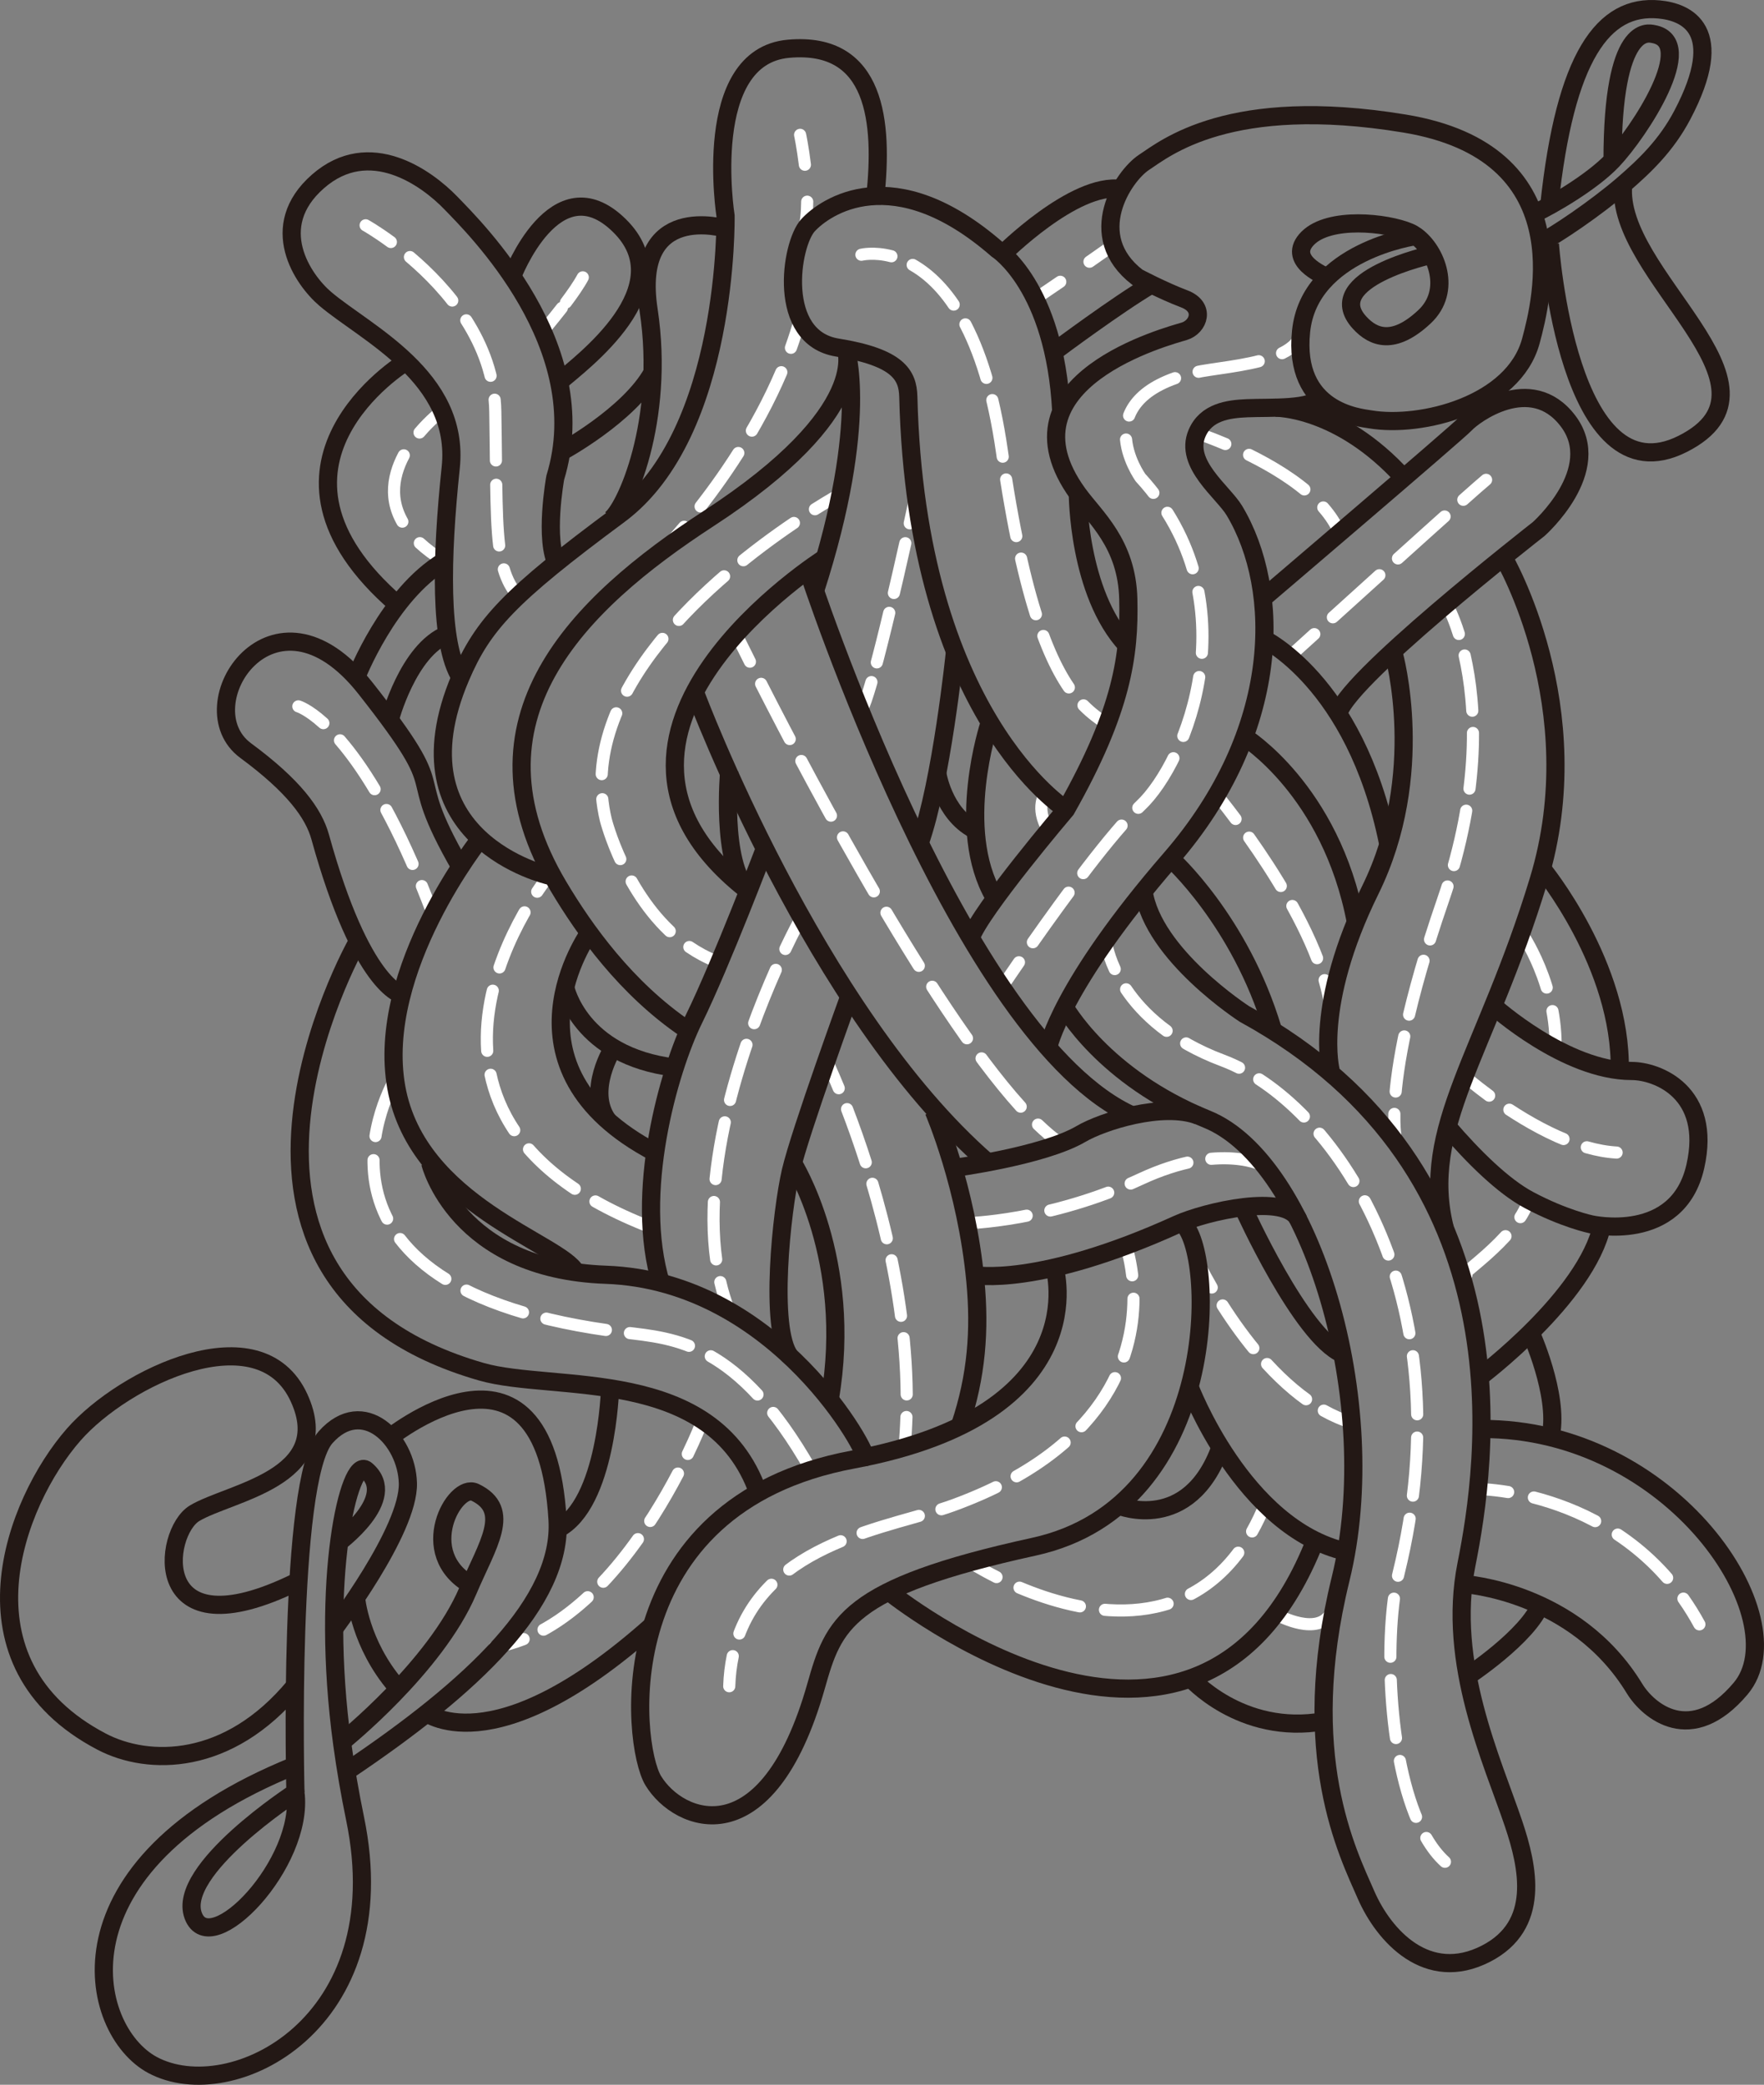 <?xml version="1.0" encoding="UTF-8" standalone="no"?>
<!-- Created with Inkscape (http://www.inkscape.org/) -->

<svg
   xmlns:dc="http://purl.org/dc/elements/1.1/"
   xmlns:cc="http://creativecommons.org/ns#"
   xmlns:rdf="http://www.w3.org/1999/02/22-rdf-syntax-ns#"
   xmlns:svg="http://www.w3.org/2000/svg"
   xmlns="http://www.w3.org/2000/svg"
   version="1.1"
   width="100%"
   height="100%"
   viewBox="0 0 291.152 344.105"
   id="svg2"
   style="fill:none">
  <rect x="0" y="0" width="291.152" height="344.105" fill="#808080" stroke="none"/>
  <defs
     id="defs410" />
  <g
     transform="translate(-131.177,-70.759)"
     id="layer2">
    <g
       id="g148">
      <path
         d="m 303.685,201.784 c 0,0 -1.712,2.232 0.489,5.981"
         id="path150"
         style="stroke:#ffffff;stroke-width:2;stroke-linecap:round;stroke-miterlimit:10;stroke-dasharray:10, 4" />
      <g
         id="g152">
        <g
           id="g154">
          <path
             d="m 302.043,120.086 c 0,0 1.839,-1.248 4.134,-2.816"
             id="path156"
             style="stroke:#ffffff;stroke-width:2;stroke-linecap:round;stroke-miterlimit:10" />
          <path
             d="m 310.998,113.958 c 2.27,-1.571 4.074,-2.845 4.061,-2.916"
             id="path158"
             style="stroke:#ffffff;stroke-width:2;stroke-linecap:round;stroke-miterlimit:10" />
        </g>
      </g>
      <g
         id="g160">
        <g
           id="g162">
          <path
             d="m 220.757,125.443 c 0,0 1.514,-1.748 3.16,-3.872"
             id="path164"
             style="stroke:#ffffff;stroke-width:2;stroke-linecap:round;stroke-miterlimit:10" />
          <path
             d="m 224.59,120.689 c 1.075,-1.429 2.126,-2.938 2.776,-4.152"
             id="path166"
             style="stroke:#ffffff;stroke-width:2;stroke-linecap:round;stroke-miterlimit:10" />
        </g>
      </g>
      <g
         id="g168">
        <g
           id="g170">
          <path
             d="m 263.238,93.015 c 0,0 0.446,2.105 0.789,4.936"
             id="path172"
             style="stroke:#ffffff;stroke-width:2;stroke-linecap:round;stroke-miterlimit:10" />
          <path
             d="m 264.409,104.049 c -0.017,1.788 -0.18,3.52 -0.587,4.951"
             id="path174"
             style="stroke:#ffffff;stroke-width:2;stroke-linecap:round;stroke-miterlimit:10" />
        </g>
      </g>
      <g
         id="g176">
        <g
           id="g178">
          <path
             d="m 328.75,142.265 c 0,0 1.915,0.616 4.67,1.78"
             id="path180"
             style="stroke:#ffffff;stroke-width:2;stroke-linecap:round;stroke-miterlimit:10" />
          <path
             d="m 337.341,145.838 c 3.598,1.779 7.654,4.184 10.749,7.125"
             id="path182"
             style="stroke:#ffffff;stroke-width:2;stroke-linecap:round;stroke-miterlimit:10;stroke-dasharray:10.782, 4.313" />
          <path
             d="m 349.588,154.519 c 1.142,1.309 2.072,2.708 2.688,4.193"
             id="path184"
             style="stroke:#ffffff;stroke-width:2;stroke-linecap:round;stroke-miterlimit:10" />
        </g>
      </g>
      <g
         id="g186">
        <g
           id="g188">
          <path
             d="m 317.014,276.371 c 0,0 0.674,1.866 1.032,4.882"
             id="path190"
             style="stroke:#ffffff;stroke-width:2;stroke-linecap:round;stroke-miterlimit:10" />
          <path
             d="m 318.263,285.122 c -0.057,9.612 -4.574,24.906 -29.819,34.116 -9.945,3.628 -30.886,5.945 -35.852,22.988"
             id="path192"
             style="stroke:#ffffff;stroke-width:2;stroke-linecap:round;stroke-miterlimit:10;stroke-dasharray:9.7, 3.88" />
          <path
             d="m 252.121,344.116 c -0.322,1.541 -0.522,3.193 -0.582,4.966"
             id="path194"
             style="stroke:#ffffff;stroke-width:2;stroke-linecap:round;stroke-miterlimit:10" />
        </g>
      </g>
      <g
         id="g196">
        <g
           id="g198">
          <path
             d="m 291.299,328.622 c 0,0 1.644,1.079 4.357,2.443"
             id="path200"
             style="stroke:#ffffff;stroke-width:2;stroke-linecap:round;stroke-miterlimit:10" />
          <path
             d="m 299.451,332.813 c 10.085,4.235 27.162,8.15 37.309,-7.492"
             id="path202"
             style="stroke:#ffffff;stroke-width:2;stroke-linecap:round;stroke-miterlimit:10;stroke-dasharray:10.45, 4.18" />
          <path
             d="m 337.842,323.53 c 0.771,-1.369 1.493,-2.868 2.161,-4.507"
             id="path204"
             style="stroke:#ffffff;stroke-width:2;stroke-linecap:round;stroke-miterlimit:10" />
        </g>
      </g>
      <g
         id="g206">
        <g
           id="g208">
          <path
             d="m 332.038,201.992 c 0,0 1.234,1.483 3.072,3.942"
             id="path210"
             style="stroke:#ffffff;stroke-width:2;stroke-linecap:round;stroke-miterlimit:10" />
          <path
             d="m 337.352,209.017 c 3.988,5.642 9.202,13.883 11.872,21.69"
             id="path212"
             style="stroke:#ffffff;stroke-width:2;stroke-linecap:round;stroke-miterlimit:10;stroke-dasharray:9.538, 3.815" />
          <path
             d="m 349.806,232.543 c 0.484,1.667 0.837,3.302 1.019,4.876"
             id="path214"
             style="stroke:#ffffff;stroke-width:2;stroke-linecap:round;stroke-miterlimit:10" />
        </g>
      </g>
      <path
         d="m 382.296,224.71 c 0,0 6.031,8.639 5.613,19.562"
         id="path216"
         style="stroke:#ffffff;stroke-width:2;stroke-linecap:round;stroke-miterlimit:10;stroke-dasharray:10, 4" />
      <path
         d="M 238.508,273.297 C 189.946,254.478 221.766,215.275 221.766,215.275"
         id="path218"
         style="stroke:#ffffff;stroke-width:2;stroke-linecap:round;stroke-miterlimit:10;stroke-dasharray:10, 4" />
      <g
         id="g220">
        <g
           id="g222">
          <path
             d="m 263.04,222.926 c 0,0 -0.896,1.641 -2.237,4.467"
             id="path224"
             style="stroke:#ffffff;stroke-width:2;stroke-linecap:round;stroke-miterlimit:10" />
          <path
             d="m 259.222,230.843 c -4.979,11.24 -12.7,32.378 -9.542,49.673"
             id="path226"
             style="stroke:#ffffff;stroke-width:2;stroke-linecap:round;stroke-miterlimit:10;stroke-dasharray:9.493, 3.797" />
          <path
             d="m 250.066,282.38 c 0.381,1.636 0.869,3.232 1.473,4.776"
             id="path228"
             style="stroke:#ffffff;stroke-width:2;stroke-linecap:round;stroke-miterlimit:10" />
        </g>
      </g>
      <g
         id="g230">
        <g
           id="g232">
          <path
             d="m 267.607,245.8 c 0,0 0.799,1.655 2.005,4.575"
             id="path234"
             style="stroke:#ffffff;stroke-width:2;stroke-linecap:round;stroke-miterlimit:10" />
          <path
             d="m 270.987,253.829 c 3.992,10.391 10.07,29.483 9.842,48.953"
             id="path236"
             style="stroke:#ffffff;stroke-width:2;stroke-linecap:round;stroke-miterlimit:10;stroke-dasharray:9.298, 3.719" />
          <path
             d="m 280.788,304.646 c -0.055,1.665 -0.157,3.331 -0.313,4.993"
             id="path238"
             style="stroke:#ffffff;stroke-width:2;stroke-linecap:round;stroke-miterlimit:10" />
        </g>
      </g>
      <g
         id="g240">
        <g
           id="g242">
          <path
             d="m 344.404,178.785 c 0,0 1.435,-1.303 3.701,-3.359"
             id="path244"
             style="stroke:#ffffff;stroke-width:2;stroke-linecap:round;stroke-miterlimit:10" />
          <path
             d="m 351.172,172.646 c 5.91,-5.356 14.396,-13.03 19.982,-18.021"
             id="path246"
             style="stroke:#ffffff;stroke-width:2;stroke-linecap:round;stroke-miterlimit:10;stroke-dasharray:10.347, 4.139" />
          <path
             d="m 372.698,153.249 c 1.771,-1.575 3.107,-2.748 3.761,-3.292"
             id="path248"
             style="stroke:#ffffff;stroke-width:2;stroke-linecap:round;stroke-miterlimit:10" />
        </g>
      </g>
      <path
         d="m 373.214,281.167 c -2.92,1.081 8.236,-5.677 10.283,-12.356"
         id="path250"
         style="stroke:#ffffff;stroke-width:2;stroke-linecap:round;stroke-miterlimit:10;stroke-dasharray:10, 4" />
      <g
         id="g252">
        <g
           id="g254">
          <path
             d="m 373.046,248.501 c 0,0 1.496,1.318 3.917,3.101"
             id="path256"
             style="stroke:#ffffff;stroke-width:2;stroke-linecap:round;stroke-miterlimit:10" />
          <path
             d="m 380.302,253.923 c 3.099,2.032 6.906,4.185 10.836,5.58"
             id="path258"
             style="stroke:#ffffff;stroke-width:2;stroke-linecap:round;stroke-miterlimit:10;stroke-dasharray:10.178, 4.071" />
          <path
             d="m 393.084,260.126 c 1.648,0.467 3.301,0.778 4.916,0.869"
             id="path260"
             style="stroke:#ffffff;stroke-width:2;stroke-linecap:round;stroke-miterlimit:10" />
        </g>
      </g>
      <g
         id="g262">
        <g
           id="g264">
          <path
             d="m 328.819,278.865 c 0,0 0.829,1.766 2.357,4.403"
             id="path266"
             style="stroke:#ffffff;stroke-width:2;stroke-linecap:round;stroke-miterlimit:10" />
          <path
             d="m 332.979,286.232 c 3.383,5.314 8.661,12.266 15.202,16.463"
             id="path268"
             style="stroke:#ffffff;stroke-width:2;stroke-linecap:round;stroke-miterlimit:10;stroke-dasharray:8.681, 3.472" />
          <path
             d="m 349.674,303.591 c 1.473,0.823 3.005,1.499 4.588,1.98"
             id="path270"
             style="stroke:#ffffff;stroke-width:2;stroke-linecap:round;stroke-miterlimit:10" />
        </g>
      </g>
      <g
         id="g272">
        <g
           id="g274">
          <path
             d="m 282.395,152.246 c 0,0 -0.411,1.923 -1.063,4.883"
             id="path276"
             style="stroke:#ffffff;stroke-width:2;stroke-linecap:round;stroke-miterlimit:10" />
          <path
             d="m 280.601,160.419 c -1.44,6.434 -3.486,15.289 -5.137,21.303"
             id="path278"
             style="stroke:#ffffff;stroke-width:2;stroke-linecap:round;stroke-miterlimit:10;stroke-dasharray:8.427, 3.371" />
          <path
             d="m 275.008,183.345 c -0.665,2.306 -1.242,4.011 -1.653,4.711"
             id="path280"
             style="stroke:#ffffff;stroke-width:2;stroke-linecap:round;stroke-miterlimit:10" />
        </g>
      </g>
      <g
         id="g282">
        <g
           id="g284">
          <path
             d="m 375.127,316.536 c 0,0 1.928,0 4.97,0.496"
             id="path286"
             style="stroke:#ffffff;stroke-width:2;stroke-linecap:round;stroke-miterlimit:10" />
          <path
             d="m 384.347,317.928 c 6.849,1.771 16.208,5.796 23.382,14.942"
             id="path288"
             style="stroke:#ffffff;stroke-width:2;stroke-linecap:round;stroke-miterlimit:10;stroke-dasharray:10.864, 4.346" />
          <path
             d="m 409.027,334.619 c 0.928,1.318 1.811,2.732 2.637,4.25"
             id="path290"
             style="stroke:#ffffff;stroke-width:2;stroke-linecap:round;stroke-miterlimit:10" />
        </g>
      </g>
      <g
         id="g292">
        <g
           id="g294">
          <path
             d="m 204.004,138.671 c 0,0 -1.743,1.32 -3.581,3.477"
             id="path296"
             style="stroke:#ffffff;stroke-width:2;stroke-linecap:round;stroke-miterlimit:10" />
          <path
             d="m 197.822,145.915 c -1.938,3.643 -2.71,8.249 1.064,12.827"
             id="path298"
             style="stroke:#ffffff;stroke-width:2;stroke-linecap:round;stroke-miterlimit:10;stroke-dasharray:11.466, 4.586" />
          <path
             d="m 200.473,160.411 c 1.085,1.002 2.41,1.998 4.011,2.976"
             id="path300"
             style="stroke:#ffffff;stroke-width:2;stroke-linecap:round;stroke-miterlimit:10" />
        </g>
      </g>
      <g
         id="g302">
        <g
           id="g304">
          <path
             d="m 252.732,175.499 c 0,0 0.799,1.643 2.221,4.476"
             id="path306"
             style="stroke:#ffffff;stroke-width:2;stroke-linecap:round;stroke-miterlimit:10" />
          <path
             d="m 256.803,183.632 c 8.616,16.917 29.145,55.62 44.246,71.295"
             id="path308"
             style="stroke:#ffffff;stroke-width:2;stroke-linecap:round;stroke-miterlimit:10;stroke-dasharray:10.258, 4.103" />
          <path
             d="m 302.506,256.384 c 1.331,1.276 2.613,2.354 3.834,3.197"
             id="path310"
             style="stroke:#ffffff;stroke-width:2;stroke-linecap:round;stroke-miterlimit:10" />
        </g>
      </g>
      <g
         id="g312">
        <g
           id="g314">
          <path
             d="m 269.973,152.246 c 0,0 -1.656,0.903 -4.29,2.564"
             id="path316"
             style="stroke:#ffffff;stroke-width:2;stroke-linecap:round;stroke-miterlimit:10" />
          <path
             d="m 262.213,157.078 c -12.733,8.619 -36.168,27.746 -31.045,48.995 0,0 3.139,12.482 12.118,19.759"
             id="path318"
             style="stroke:#ffffff;stroke-width:2;stroke-linecap:round;stroke-miterlimit:10;stroke-dasharray:10.367, 4.147" />
          <path
             d="m 244.953,227.071 c 1.35,0.919 2.817,1.717 4.408,2.346"
             id="path320"
             style="stroke:#ffffff;stroke-width:2;stroke-linecap:round;stroke-miterlimit:10" />
        </g>
      </g>
      <g
         id="g322">
        <g
           id="g324">
          <path
             d="m 180.421,187.348 c 0,0 1.55,0.44 4.127,2.769"
             id="path326"
             style="stroke:#ffffff;stroke-width:2;stroke-linecap:round;stroke-miterlimit:10" />
          <path
             d="m 187.297,192.954 c 3.457,4 7.932,10.784 12.751,22.22"
             id="path328"
             style="stroke:#ffffff;stroke-width:2;stroke-linecap:round;stroke-miterlimit:10;stroke-dasharray:9.89, 3.956" />
          <path
             d="m 200.81,217.012 c 0.602,1.479 1.208,3.03 1.818,4.658"
             id="path330"
             style="stroke:#ffffff;stroke-width:2;stroke-linecap:round;stroke-miterlimit:10" />
        </g>
      </g>
      <g
         id="g332">
        <g
           id="g334">
          <path
             d="m 273.355,112.806 c 0,0 2.044,-0.504 4.955,0.25"
             id="path336"
             style="stroke:#ffffff;stroke-width:2;stroke-linecap:round;stroke-miterlimit:10" />
          <path
             d="m 281.817,114.488 c 5.403,3.06 11.907,10.966 14.743,30.859 3.604,25.278 8.139,35.445 12.182,40.419"
             id="path338"
             style="stroke:#ffffff;stroke-width:2;stroke-linecap:round;stroke-miterlimit:10;stroke-dasharray:9.499, 3.799" />
          <path
             d="m 310.01,187.185 c 1.398,1.42 2.716,2.314 3.887,3.131"
             id="path340"
             style="stroke:#ffffff;stroke-width:2;stroke-linecap:round;stroke-miterlimit:10" />
        </g>
      </g>
      <g
         id="g342">
        <g
           id="g344">
          <path
             d="m 370.109,170.765 c 0,0 0.893,1.582 1.853,4.634"
             id="path346"
             style="stroke:#ffffff;stroke-width:2;stroke-linecap:round;stroke-miterlimit:10" />
          <path
             d="m 372.919,178.953 c 1.829,8.05 2.829,21.833 -3.595,40.455 -5.859,16.982 -7.578,27.407 -7.934,33.366"
             id="path348"
             style="stroke:#ffffff;stroke-width:2;stroke-linecap:round;stroke-miterlimit:10;stroke-dasharray:9.207, 3.683" />
          <path
             d="m 361.318,254.616 c -0.06,3.566 0.419,4.966 0.419,4.966"
             id="path350"
             style="stroke:#ffffff;stroke-width:2;stroke-linecap:round;stroke-miterlimit:10" />
        </g>
      </g>
      <g
         id="g352">
        <g
           id="g354">
          <path
             d="m 191.524,107.948 c 0,0 1.711,0.953 4.167,2.756"
             id="path356"
             style="stroke:#ffffff;stroke-width:2;stroke-linecap:round;stroke-miterlimit:10" />
          <path
             d="m 198.838,113.188 c 6.122,5.19 13.894,14.015 14.089,25.483 0.208,12.173 0.031,19.311 0.94,24.112"
             id="path358"
             style="stroke:#ffffff;stroke-width:2;stroke-linecap:round;stroke-miterlimit:10;stroke-dasharray:10.03, 4.012" />
          <path
             d="m 214.337,164.737 c 0.52,1.729 1.262,3.126 2.331,4.381"
             id="path360"
             style="stroke:#ffffff;stroke-width:2;stroke-linecap:round;stroke-miterlimit:10" />
        </g>
      </g>
      <g
         id="g362">
        <g
           id="g364">
          <path
             d="m 240.769,161.441 c 0,0 1.31,-1.339 3.324,-3.729"
             id="path366"
             style="stroke:#ffffff;stroke-width:2;stroke-linecap:round;stroke-miterlimit:10" />
          <path
             d="m 246.811,154.354 c 4.399,-5.65 10.246,-14.242 14.149,-24.158"
             id="path368"
             style="stroke:#ffffff;stroke-width:2;stroke-linecap:round;stroke-miterlimit:10;stroke-dasharray:10.803, 4.321" />
          <path
             d="m 261.724,128.166 c 0.561,-1.561 1.07,-3.151 1.514,-4.765"
             id="path370"
             style="stroke:#ffffff;stroke-width:2;stroke-linecap:round;stroke-miterlimit:10" />
        </g>
      </g>
      <g
         id="g372">
        <g
           id="g374">
          <path
             d="m 313.691,225.95 c 0,0 0.192,1.962 1.472,4.759"
             id="path376"
             style="stroke:#ffffff;stroke-width:2;stroke-linecap:round;stroke-miterlimit:10" />
          <path
             d="m 317.046,234.054 c 2.673,3.966 7.445,8.56 15.935,11.746 18.008,6.76 40.436,38.424 29.02,84.703 -2.345,9.505 -1.916,30.375 3.691,41.931"
             id="path378"
             style="stroke:#ffffff;stroke-width:2;stroke-linecap:round;stroke-miterlimit:10;stroke-dasharray:9.612, 3.845" />
          <path
             d="m 366.596,374.136 c 0.906,1.555 1.928,2.884 3.071,3.921"
             id="path380"
             style="stroke:#ffffff;stroke-width:2;stroke-linecap:round;stroke-miterlimit:10" />
        </g>
      </g>
      <path
         d="m 290.719,272.662 c 0,0 13.64,-0.28 28.709,-7.285 13.395,-6.227 20.541,-2.105 20.541,-2.105"
         id="path382"
         style="stroke:#ffffff;stroke-width:2;stroke-linecap:round;stroke-miterlimit:10;stroke-dasharray:10, 4" />
      <g
         id="g384">
        <g
           id="g386">
          <path
             d="m 296.541,233.719 c 0,0 1.083,-1.619 2.815,-4.13"
             id="path388"
             style="stroke:#ffffff;stroke-width:2;stroke-linecap:round;stroke-miterlimit:10" />
          <path
             d="m 301.658,226.281 c 5.145,-7.328 12.979,-18.058 17.77,-22.554 7.604,-7.138 18.569,-33.836 0,-54.124 0,0 -9.479,-13.093 8.902,-17.347 2.78,-0.644 8.428,-1.042 12.582,-2.442"
             id="path390"
             style="stroke:#ffffff;stroke-width:2;stroke-linecap:round;stroke-miterlimit:10;stroke-dasharray:10.081, 4.032" />
          <path
             d="m 342.786,129.053 c 1.748,-0.863 2.967,-2.017 3.138,-3.61"
             id="path392"
             style="stroke:#ffffff;stroke-width:2;stroke-linecap:round;stroke-miterlimit:10" />
        </g>
      </g>
      <g
         id="g394">
        <g
           id="g396">
          <path
             d="m 246.738,306.174 c 0,0 -0.698,1.783 -2.035,4.565"
             id="path398"
             style="stroke:#ffffff;stroke-width:2;stroke-linecap:round;stroke-miterlimit:10" />
          <path
             d="m 243.075,313.978 c -4.417,8.418 -12.66,21.324 -23.806,26.602"
             id="path400"
             style="stroke:#ffffff;stroke-width:2;stroke-linecap:round;stroke-miterlimit:10;stroke-dasharray:9.068, 3.627" />
          <path
             d="m 217.602,341.302 c -1.551,0.61 -3.155,1.069 -4.809,1.347"
             id="path402"
             style="stroke:#ffffff;stroke-width:2;stroke-linecap:round;stroke-miterlimit:10" />
        </g>
      </g>
      <path
         d="m 341.68,337.15 c 0,0 6.119,3.479 8.72,0.484"
         id="path404"
         style="stroke:#ffffff;stroke-width:2;stroke-linecap:round;stroke-miterlimit:10;stroke-dasharray:10, 4" />
      <path
         d="m 196.382,248.856 c 0,0 -20.723,34.727 37.868,41.833 8.309,1.008 18.757,1.529 30.79,22.703"
         id="path406"
         style="stroke:#ffffff;stroke-width:2;stroke-linecap:round;stroke-miterlimit:10;stroke-dasharray:10, 4" />
    </g>
  </g>
  <g
     transform="translate(-131.177,-70.759)"
     id="layer1">
    <path
       d="m 305.66,128.438 c 0,0 9.807,-7.327 15.572,-10.734"
       id="path5"
       style="stroke:#231815;stroke-width:3;stroke-miterlimit:10" />
    <path
       d="m 179.822,349.082 c -10.939,13.229 -24.145,13.193 -31.873,9.142 -24.566,-12.879 -14.402,-39.488 -4.616,-50.666 8.333,-9.518 30.714,-20.245 37.201,-6.086 6.098,13.31 -11.535,15.604 -17.251,19.065 -5.243,3.176 -7.617,23.318 16.791,11.357"
       id="path7"
       style="stroke:#231815;stroke-width:3;stroke-miterlimit:10" />
    <path
       d="m 179.939,366.611 c 0,0 -19.684,12.763 -16.872,20.334 2.812,7.57 18.387,-8.653 16.872,-20.334 z"
       id="path9"
       style="stroke:#231815;stroke-width:3;stroke-miterlimit:10" />
    <path
       d="m 179.939,366.611 c 0,0 -1.331,-51.53 4.976,-58.62 6.168,-6.935 13.395,0.313 13.585,7.566 0.206,7.827 -12.295,24.168 -12.295,24.168"
       id="path11"
       style="stroke:#231815;stroke-width:3;stroke-miterlimit:10" />
    <path
       d="m 186.862,325.512 c 0,0 10.228,-7.472 4.759,-12.114 -2.756,-2.34 -7.685,17.958 -3.943,45.299 0.535,3.905 1.229,7.995 2.107,12.24 7.027,33.961 -20.451,47.62 -33.423,40.666 -10.744,-5.76 -17.028,-33.046 23.46,-49.408"
       id="path13"
       style="stroke:#231815;stroke-width:3;stroke-miterlimit:10" />
    <path
       d="m 187.677,358.223 c 0,0 15.387,-12.333 20.72,-24.895 3.253,-7.663 7.316,-13.295 1.178,-16.254 -3.342,-1.611 -9.932,10.112 -0.63,15.304"
       id="path15"
       style="stroke:#231815;stroke-width:3;stroke-miterlimit:10" />
    <path
       d="m 194.931,308.467 c 0,0 26.235,-21.744 28.271,13.15 0.79,13.533 -13.869,27.464 -34.857,41.534"
       id="path17"
       style="stroke:#231815;stroke-width:3;stroke-miterlimit:10" />
    <path
       d="m 189.938,334.458 c 0,0 0.615,7.599 6.647,14.623"
       id="path19"
       style="stroke:#231815;stroke-width:3;stroke-miterlimit:10" />
    <path
       d="m 238.813,339.047 c -26.606,23.703 -37.733,14.15 -37.733,14.15"
       id="path21"
       style="stroke:#231815;stroke-width:3;stroke-miterlimit:10" />
    <path
       d="m 210.656,208.919 c 0,0 -17.543,21.848 -14.071,41.315 3.472,19.468 27.271,25.745 29.651,30.505"
       id="path23"
       style="stroke:#231815;stroke-width:3;stroke-miterlimit:10" />
    <path
       d="M 239.318,260.996 C 212.495,246.935 228.422,224.742 228.422,224.742"
       id="path25"
       style="stroke:#231815;stroke-width:3;stroke-miterlimit:10" />
    <path
       d="m 240.291,282.682 c -4.542,-14.926 1.222,-35.181 5.408,-43.695 4.512,-9.176 11.9,-28.631 11.9,-28.631"
       id="path27"
       style="stroke:#231815;stroke-width:3;stroke-miterlimit:10" />
    <path
       d="m 271.557,234.685 c 0,0 -8.336,22.904 -9.851,29.394 -1.514,6.489 -3.615,26.01 -0.155,30.552"
       id="path29"
       style="stroke:#231815;stroke-width:3;stroke-miterlimit:10" />
    <path
       d="m 202.191,262.728 c 0,0 4.295,17.56 28.977,18.439 28.605,1.02 43.813,30.334 42.731,30.118"
       id="path31"
       style="stroke:#231815;stroke-width:3;stroke-miterlimit:10" />
    <path
       d="m 305.232,279.98 c 0,0 7.261,24.121 -33.275,31.689 -40.536,7.568 -36.612,46.97 -32.964,52.994 4.174,6.894 18.792,12.868 26.873,-15.582 2.917,-10.271 4.817,-16.216 35.966,-23.03 31.148,-6.813 30.003,-49.063 24.487,-53.39"
       id="path33"
       style="stroke:#231815;stroke-width:3;stroke-miterlimit:10" />
    <path
       d="m 262.054,262.728 c 0,0 10.057,15.892 6.067,39.046"
       id="path35"
       style="stroke:#231815;stroke-width:3;stroke-miterlimit:10" />
    <path
       d="m 285.291,254.132 c 0,0 5.425,12.515 6.884,28.168 0.738,7.921 0.233,15.561 -2.587,23.874"
       id="path37"
       style="stroke:#231815;stroke-width:3;stroke-miterlimit:10" />
    <path
       d="m 291.922,281.214 c 0,0 10.578,2.084 33.596,-8.375 4.55,-2.067 18.031,-5.258 19.979,-0.715"
       id="path39"
       style="stroke:#231815;stroke-width:3;stroke-miterlimit:10" />
    <path
       d="m 288.443,263.565 c 0,0 14.911,-1.966 21.176,-5.651 3.439,-2.023 13.445,-5.278 19.377,-3.007"
       id="path41"
       style="stroke:#231815;stroke-width:3;stroke-miterlimit:10" />
    <path
       d="m 246.055,185.468 c 0,0 19.656,52.413 48.136,77.15"
       id="path43"
       style="stroke:#231815;stroke-width:3;stroke-miterlimit:10" />
    <path
       d="m 264.533,164.882 c 0,0 25.252,77.594 53.73,90.076"
       id="path45"
       style="stroke:#231815;stroke-width:3;stroke-miterlimit:10" />
    <path
       d="m 265.694,168.297 c 9.135,-28.262 5.025,-40.171 5.025,-40.171 0,0 4.819,10.383 -22.593,28.229 -21.682,14.115 -41.117,33.219 -24.783,60.678 4.317,7.257 11.157,16.857 21.065,23.584"
       id="path47"
       style="stroke:#231815;stroke-width:3;stroke-miterlimit:10" />
    <path
       d="m 288.774,178.547 c 0,0 -2.206,21.315 -5.802,31.373"
       id="path49"
       style="stroke:#231815;stroke-width:3;stroke-miterlimit:10" />
    <path
       d="m 254.689,217.842 c -33.358,-25.944 12.658,-54.998 12.658,-54.998"
       id="path51"
       style="stroke:#231815;stroke-width:3;stroke-miterlimit:10" />
    <path
       d="m 197.484,234.91 c 0,0 -6.6,-1.19 -13.455,-25.99 -1.085,-3.925 -4.355,-8.408 -12.309,-14.277 -9.886,-7.295 4.542,-29.626 19.792,-10.271 15.25,19.355 5.475,11.769 15.659,29.469"
       id="path53"
       style="stroke:#231815;stroke-width:3;stroke-miterlimit:10" />
    <path
       d="m 277.866,333.457 c 0,0 50.94,41.144 70.385,-8.417"
       id="path55"
       style="stroke:#231815;stroke-width:3;stroke-miterlimit:10" />
    <path
       d="m 315.871,319.29 c 0,0 11.583,4.728 16.754,-9.65"
       id="path57"
       style="stroke:#231815;stroke-width:3;stroke-miterlimit:10" />
    <path
       d="m 327.488,299.603 c 0,0 8.806,23.399 25.898,27.268"
       id="path59"
       style="stroke:#231815;stroke-width:3;stroke-miterlimit:10" />
    <path
       d="m 304.174,243.699 c 0,0 1.963,-10.12 20.252,-31.211 18.289,-21.09 18.324,-44.348 10.502,-57.431 -1.871,-3.129 -8.35,-7.724 -6.178,-12.792 1.5,-3.5 5.144,-3.994 8.25,-4.125 3.891,-0.165 10.906,0.261 12.096,-1.902"
       id="path61"
       style="stroke:#231815;stroke-width:3;stroke-miterlimit:10" />
    <path
       d="m 367.504,112.806 c 0,0 -18.491,4.039 -11.919,11.21 2.29,2.499 5.624,3.786 10.708,-0.973 4.59,-4.297 1.949,-10.887 -1.394,-13.32 -0.359,-0.261 -0.727,-0.475 -1.094,-0.632 -3.785,-1.623 -13.195,-2.596 -16.765,0.974 -3.568,3.569 2.488,6.132 3.245,6.473"
       id="path63"
       style="stroke:#231815;stroke-width:3;stroke-miterlimit:10" />
    <path
       d="m 364.899,109.723 c 0,0 -17.604,2.438 -18.976,15.72 -1.372,13.282 9.64,14.234 11.414,14.533 8.388,1.414 23.676,-2.404 26.521,-12.965 1.824,-6.771 8.019,-31.102 -20.859,-35.861 -28.878,-4.759 -39.539,4.135 -43,6.406 -3.46,2.271 -9.949,12.15 -1.08,18.98 0,0 4.182,2.214 7.715,3.549 3.533,1.335 2.414,4.622 0,5.357 -2.414,0.736 -31.028,8.189 -17.557,26.802 2.829,3.909 8.112,8.22 8.328,17.413 0.217,9.193 -0.974,18.278 -10.275,34.718 0,0 -14.171,16.67 -15.732,21.212"
       id="path65"
       style="stroke:#231815;stroke-width:3;stroke-miterlimit:10" />
    <path
       d="m 339.598,169.541 c 0,0 32.268,-27.499 33.509,-28.868 1.19,-1.313 10.707,-8.544 16.872,-0.433 6.165,8.112 -4.845,17.846 -4.845,17.846 0,0 -33.295,25.961 -33.079,30.828"
       id="path67"
       style="stroke:#231815;stroke-width:3;stroke-miterlimit:10" />
    <path
       d="m 339.439,176.04 c 0,0 15.372,7.005 20.841,33.88"
       id="path69"
       style="stroke:#231815;stroke-width:3;stroke-miterlimit:10" />
    <path
       d="m 361.248,178.785 c 0,0 5.522,19.751 -3.91,38.895 -9.432,19.144 -6.512,29.852 -6.512,29.852"
       id="path71"
       style="stroke:#231815;stroke-width:3;stroke-miterlimit:10" />
    <path
       d="m 379.374,162.844 c 0,0 14.436,24.66 5.76,53.213 -8.675,28.553 -19.685,40.963 -15.467,57.511"
       id="path73"
       style="stroke:#231815;stroke-width:3;stroke-miterlimit:10" />
    <path
       d="m 336.57,192.379 c 0,0 14.254,8.761 18.393,30.547"
       id="path75"
       style="stroke:#231815;stroke-width:3;stroke-miterlimit:10" />
    <path
       d="m 385.688,214.11 c 0,0 13.16,15.899 12.835,33.421"
       id="path77"
       style="stroke:#231815;stroke-width:3;stroke-miterlimit:10" />
    <path
       d="m 324.426,212.488 c 0,0 11.404,10.185 16.793,28.129"
       id="path79"
       style="stroke:#231815;stroke-width:3;stroke-miterlimit:10" />
    <path
       d="m 294.444,190.316 c 0,0 -5.69,17.229 0.8,28.423"
       id="path81"
       style="stroke:#231815;stroke-width:3;stroke-miterlimit:10" />
    <path
       d="m 221.766,215.275 c 0,0 -26.029,-5.869 -14.595,-32.719 3.674,-8.628 7.981,-13.375 26.198,-26.85 18.17,-13.441 17.561,-49.317 17.561,-49.317 0,0 -4.15,-26.284 10.397,-27.582 14.547,-1.298 15.619,12.248 14.321,24.45"
       id="path83"
       style="stroke:#231815;stroke-width:3;stroke-miterlimit:10" />
    <path
       d="m 327.488,347.554 c 0,0 8.438,9.73 22.168,7.313"
       id="path85"
       style="stroke:#231815;stroke-width:3;stroke-miterlimit:10" />
    <path
       d="m 373.214,347.554 c 0,0 10.25,-6.698 12.304,-12.143"
       id="path87"
       style="stroke:#231815;stroke-width:3;stroke-miterlimit:10" />
    <path
       d="m 377.693,236.823 c 0,0 11.869,10.708 22.776,10.708 4.28,0 13.289,3.521 10.53,15.734 -2.906,12.864 -17.218,9.574 -17.218,9.574 0,0 -4.51,-0.936 -10.285,-4.028 -4.208,-2.253 -9.089,-7.044 -13.388,-12.063"
       id="path89"
       style="stroke:#231815;stroke-width:3;stroke-miterlimit:10" />
    <path
       d="m 375.413,298.04 c 0,0 17.594,-13.192 20.189,-25.037"
       id="path91"
       style="stroke:#231815;stroke-width:3;stroke-miterlimit:10" />
    <path
       d="m 306.803,236.823 c 0,0 6.385,11.702 23.582,18.668 17.196,6.965 29.202,46.819 22.063,75.887 -7.139,29.068 1.22,45.291 4.179,52.105 2.96,6.813 10.141,14.729 19.832,9.733 9.042,-4.66 6.958,-14.243 4.543,-21.415 -3.47,-10.305 -11.032,-26.522 -7.788,-42.787 3.245,-16.266 10.751,-64.936 -36.644,-90.894 0,0 -15.105,-9.733 -16.648,-20.279"
       id="path93"
       style="stroke:#231815;stroke-width:3;stroke-miterlimit:10" />
    <path
       d="m 307.131,204.376 c 0,0 -24.736,-15.463 -26.035,-68.138 -0.088,-3.561 -1.652,-6.49 -11.711,-8.112 -10.059,-1.623 -7.743,-17.01 -4.852,-20.179 2.814,-3.084 14.083,-10.97 31.207,3.955 0,0 9.536,6.052 10.6,26.796"
       id="path95"
       style="stroke:#231815;stroke-width:3;stroke-miterlimit:10" />
    <path
       d="m 309.078,152.246 c 0,0 0.007,16.347 8.061,24.991"
       id="path97"
       style="stroke:#231815;stroke-width:3;stroke-miterlimit:10" />
    <path
       d="m 296.561,112.806 c 0,0 11.937,-11.991 19.665,-10.855"
       id="path99"
       style="stroke:#231815;stroke-width:3;stroke-miterlimit:10" />
    <path
       d="m 384.27,106.075 c 3.045,-1.418 9.673,-5.267 13.062,-8.848 4.389,-4.638 14.219,-19.57 6.708,-20.854 -0.763,-0.13 -6.708,-1.859 -6.708,20.854"
       id="path101"
       style="stroke:#231815;stroke-width:3;stroke-miterlimit:10" />
    <path
       d="m 386.901,104.567 c 2.6,-24.51 8.905,-33.12 18.11,-32.249 4.446,0.42 11.322,3.239 3.822,17.452 -2.644,5.01 -6.188,8.383 -9.745,11.454 -4.422,3.817 -11.218,8.443 -14.038,9.819"
       id="path103"
       style="stroke:#231815;stroke-width:3;stroke-miterlimit:10" />
    <path
       d="m 386.988,111.042 c 0,0 2.937,42.555 21.917,32.983 18.981,-9.572 -11.303,-27.88 -9.816,-42.802"
       id="path105"
       style="stroke:#231815;stroke-width:3;stroke-miterlimit:10" />
    <path
       d="m 387.166,307.557 c 1.298,-6.651 -3.358,-16.868 -3.358,-16.868"
       id="path107"
       style="stroke:#231815;stroke-width:3;stroke-miterlimit:10" />
    <path
       d="m 336.379,270.145 c 0,0 9.512,21.14 16.359,24.084"
       id="path109"
       style="stroke:#231815;stroke-width:3;stroke-miterlimit:10" />
    <path
       d="m 372.764,332.219 c 0,0 18.358,1.104 28.192,17.243 2.279,3.74 9.377,9.678 17.521,0 9.566,-11.367 -11.105,-42.969 -42.785,-42.843"
       id="path111"
       style="stroke:#231815;stroke-width:3;stroke-miterlimit:10" />
    <path
       d="m 204.484,163.387 c -9.248,5.516 -14.515,19.175 -14.515,19.175"
       id="path113"
       style="stroke:#231815;stroke-width:3;stroke-miterlimit:10" />
    <path
       d="m 195.492,189.613 c 0,0 2.997,-11.519 9.486,-14.115"
       id="path115"
       style="stroke:#231815;stroke-width:3;stroke-miterlimit:10" />
    <path
       d="m 197.984,130.6 c 0,0 -27.734,17.04 -1.178,39.958"
       id="path117"
       style="stroke:#231815;stroke-width:3;stroke-miterlimit:10" />
    <path
       d="m 250.995,108.495 c 0,0 -15.518,-4.703 -12.759,13.467 2.758,18.17 -3.852,33.051 -6.365,34.605"
       id="path119"
       style="stroke:#231815;stroke-width:3;stroke-miterlimit:10" />
    <path
       d="m 223.208,164.076 c -2.279,-4.055 -0.384,-14.472 -0.384,-14.472 6.651,-21.677 -13.303,-41.27 -17.251,-45.36 -3.948,-4.09 -13.411,-10.998 -21.922,-3.535 -8.511,7.462 -2.483,16.229 1.211,19.377 6.602,5.626 22.279,12.908 20.711,27.833 -1.568,14.925 -1.887,29.04 1.599,34.637"
       id="path121"
       style="stroke:#231815;stroke-width:3;stroke-miterlimit:10" />
    <path
       d="m 215.713,116.392 c 0,0 7.11,-18.727 17.655,-8.444 10.545,10.282 -6.129,22.612 -9.909,25.857"
       id="path123"
       style="stroke:#231815;stroke-width:3;stroke-miterlimit:10" />
    <path
       d="m 223.803,145.347 c 0,0 11.17,-6.039 15.073,-13.09"
       id="path125"
       style="stroke:#231815;stroke-width:3;stroke-miterlimit:10" />
    <path
       d="m 251.539,197.957 c 0,0 -1.44,15.365 3.15,19.885"
       id="path127"
       style="stroke:#231815;stroke-width:3;stroke-miterlimit:10" />
    <path
       d="M 203.064,341.068"
       id="path129"
       style="stroke:#231815;stroke-width:3;stroke-miterlimit:10" />
    <path
       d="m 341.68,138.051 c 0,0 10.529,-0.167 21.175,11.586"
       id="path131"
       style="stroke:#231815;stroke-width:3;stroke-miterlimit:10" />
    <path
       d="M 256.298,317.075"
       id="path133"
       style="stroke:#231815;stroke-width:3;stroke-miterlimit:10" />
    <path
       d="M 190.884,228.146"
       id="path135"
       style="stroke:#231815;stroke-width:3;stroke-miterlimit:10" />
    <path
       d="m 190.01,226.552 c 0,0 -31.343,55.699 20.63,70.622 11.969,3.437 38.206,-1.165 45.658,19.9"
       id="path137"
       style="stroke:#231815;stroke-width:3;stroke-miterlimit:10" />
    <path
       d="m 231.871,299.908 c 0,0 -0.531,19.115 -8.638,23.232"
       id="path139"
       style="stroke:#231815;stroke-width:3;stroke-miterlimit:10" />
    <path
       d="m 224.465,233.719 c 0,0 2.318,11.333 18.093,13.252"
       id="path141"
       style="stroke:#231815;stroke-width:3;stroke-miterlimit:10" />
    <path
       d="m 232.398,243.699 c 0,0 -4.518,7.049 -0.875,12.037"
       id="path143"
       style="stroke:#231815;stroke-width:3;stroke-miterlimit:10" />
    <path
       d="m 285.873,198.383 c 0,0 0.971,6.533 6.049,9.27"
       id="path145"
       style="stroke:#231815;stroke-width:3;stroke-miterlimit:10" />
  </g>
</svg>
